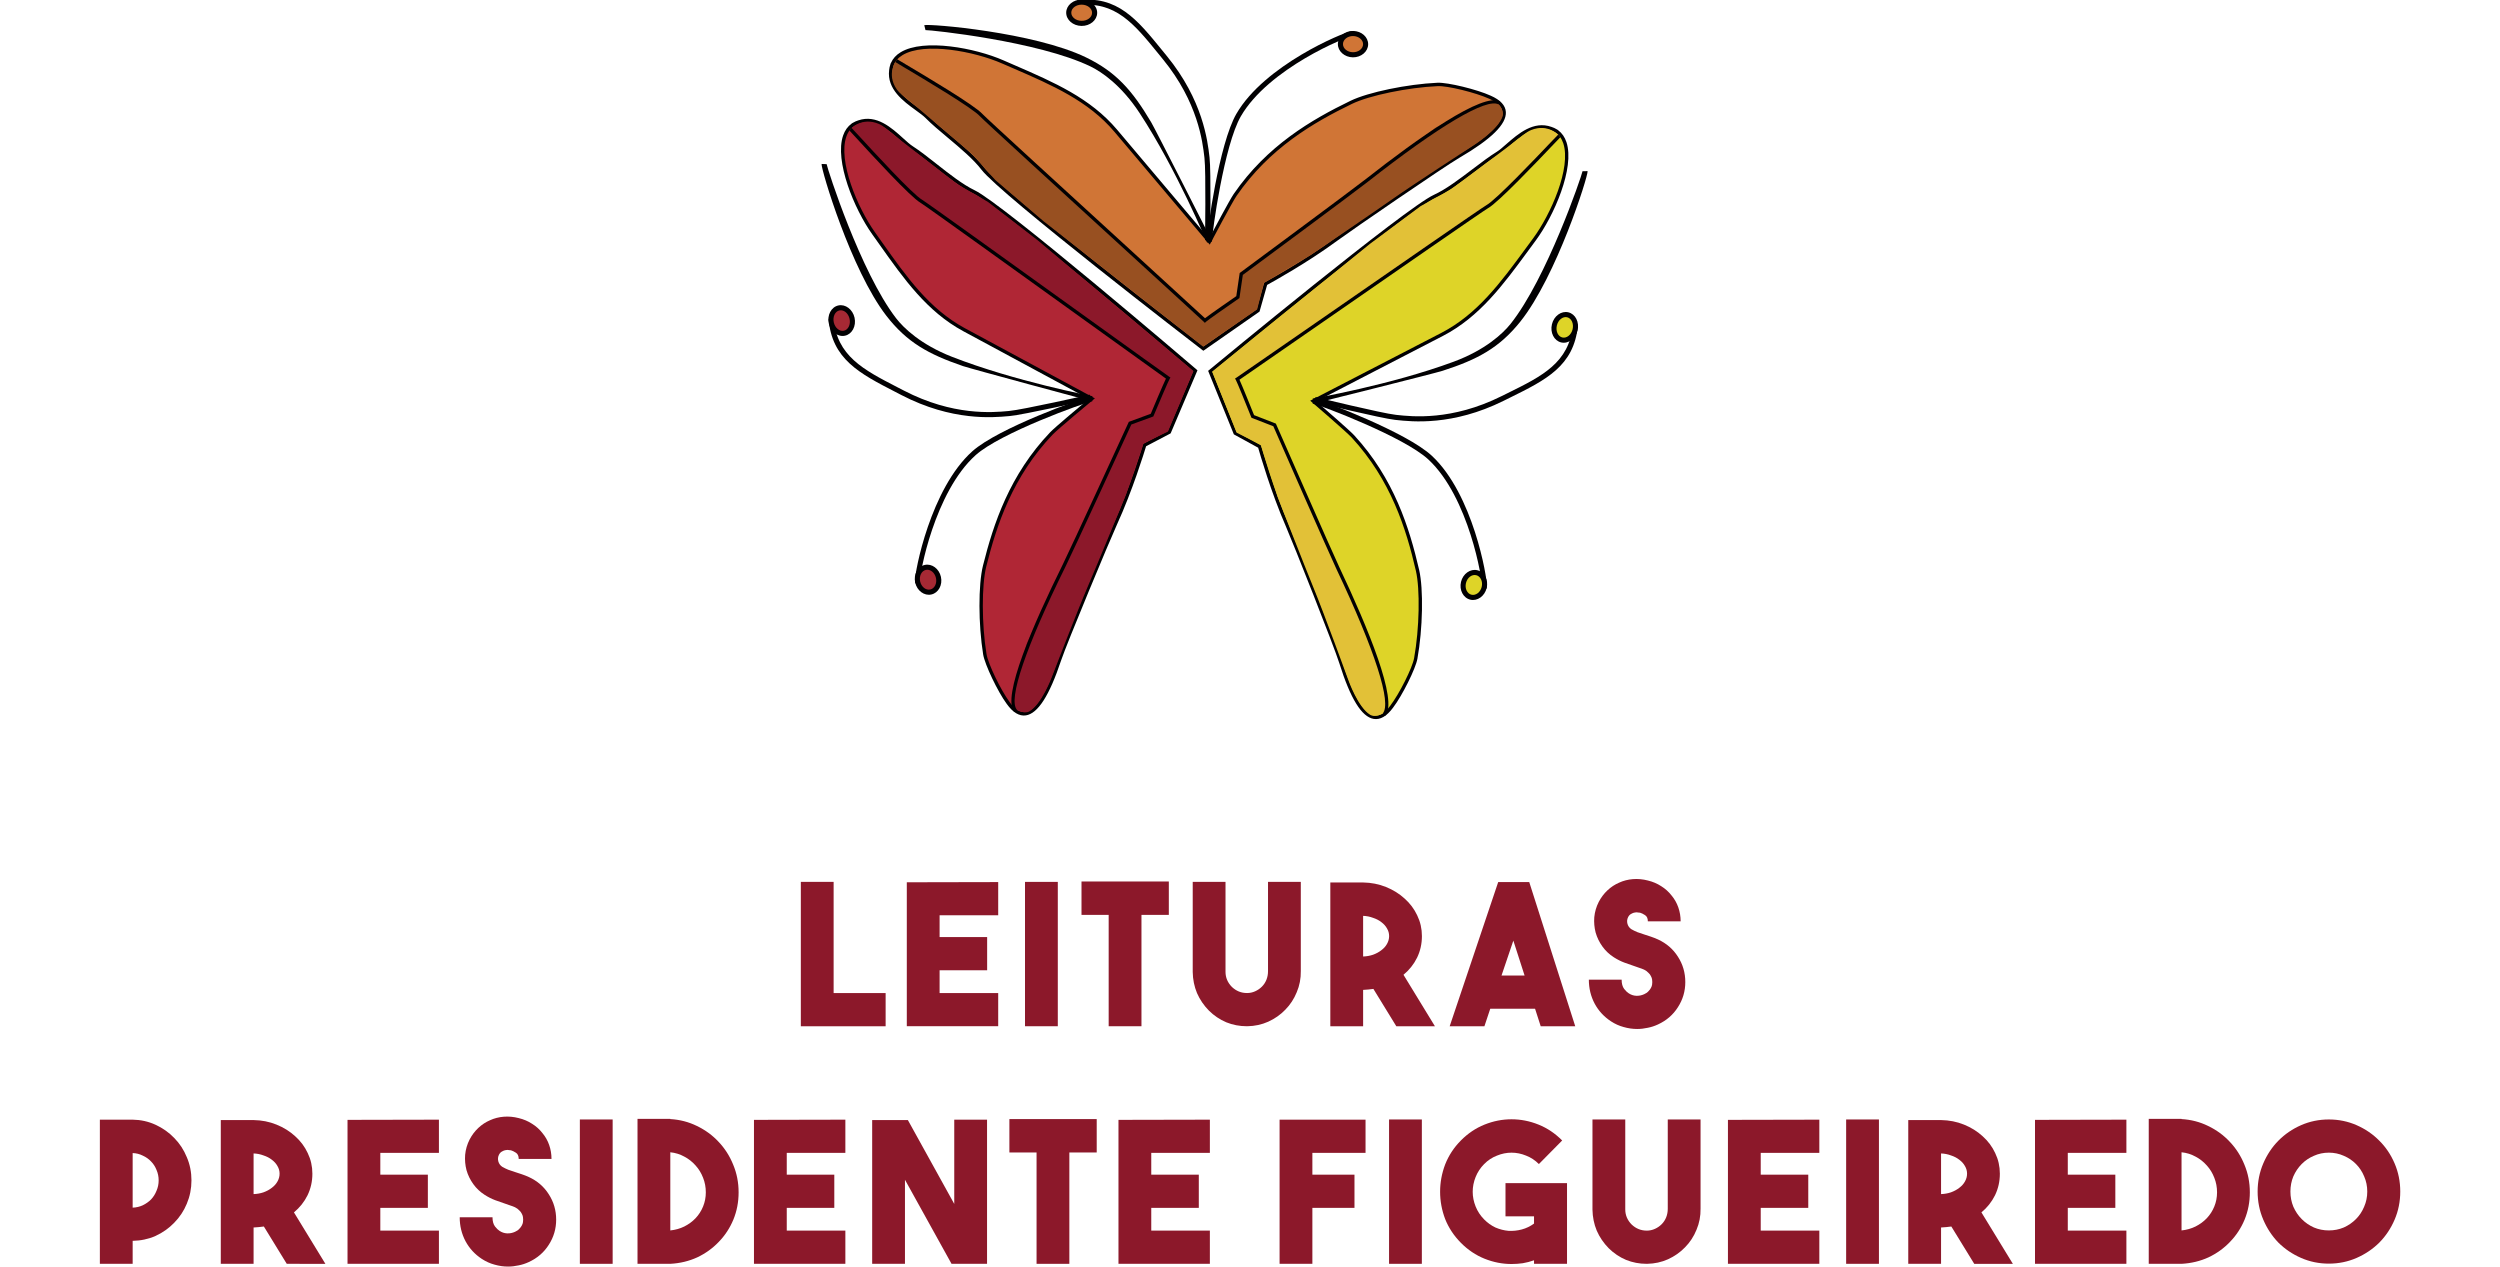 <?xml version="1.0" encoding="UTF-8" standalone="no"?>
<svg
   xmlns:dc="http://purl.org/dc/elements/1.1/"
   xmlns:cc="http://creativecommons.org/ns#"
   xmlns:rdf="http://www.w3.org/1999/02/22-rdf-syntax-ns#"
   xmlns:svg="http://www.w3.org/2000/svg"
   xmlns="http://www.w3.org/2000/svg"
   xmlns:sodipodi="http://sodipodi.sourceforge.net/DTD/sodipodi-0.dtd"
   xmlns:inkscape="http://www.inkscape.org/namespaces/inkscape"
   version="1.1"
   id="Layer_1"
   x="0px"
   y="0px"
   width="375.645"
   height="190.347"
   viewBox="0 0 375.645 190.347"
   enable-background="new 0 0 210 181"
   xml:space="preserve"
   sodipodi:docname="1 - Logo - Leituras em Presidente Figueiredo 2021.svg"
   inkscape:version="1.0.2 (1.0.2+r75+1)"
   inkscape:export-filename="/home/user/Dropbox/Quarentena/PPF - Logos/3 - Agentes Culturais/3 - PNG/1 - Logo - Agentes Culturais - Vertical - Colorido (PNG).png"
   inkscape:export-xdpi="96"
   inkscape:export-ydpi="96"><defs
   id="defs6577" /><sodipodi:namedview
   pagecolor="#ffffff"
   bordercolor="#666666"
   borderopacity="1"
   objecttolerance="10"
   gridtolerance="10"
   guidetolerance="10"
   inkscape:pageopacity="1"
   inkscape:pageshadow="2"
   inkscape:window-width="1294"
   inkscape:window-height="704"
   id="namedview6575"
   showgrid="false"
   inkscape:zoom="1.6540461"
   inkscape:cx="185.58625"
   inkscape:cy="119.57865"
   inkscape:window-x="72"
   inkscape:window-y="27"
   inkscape:window-maximized="1"
   inkscape:current-layer="layer1"
   inkscape:document-rotation="0"
   showguides="false"
   fit-margin-top="0"
   fit-margin-bottom="0"
   fit-margin-left="15"
   fit-margin-right="15"
   lock-margins="false" />




















































<g
   inkscape:groupmode="layer"
   id="layer1"
   inkscape:label="Logo - Agentes Culturais"
   transform="translate(-345.139,-451.209)"><rect
     style="fill:#ffffff;stroke-width:3.903;stop-color:#000000"
     id="rect70"
     width="375.645"
     height="190.347"
     x="345.139"
     y="451.209" /><g
     id="g159"
     transform="matrix(0.285,0,0,0.285,374.881,411.722)"><path
       fill="#b02635"
       d="m 348.726,202.785 c -17.857,5.099 -5.05,41.185 7.515,58.776 14.36,20.115 26.849,39.564 47.682,50.813 4.582,2.47 67.382,36.351 67.382,36.351 0,0 -18.412,15.267 -21.325,18.32 -20.534,21.543 -29.41,46.664 -35.213,69.934 -2.426,9.705 -2.499,30.534 0.101,46.466 0.873,5.306 7.728,19.512 12.262,25.667 10.053,14.133 19.314,0.772 27.085,-22.599 2.918,-8.784 25.551,-63.147 29.439,-71.622 8.914,-19.464 15.484,-41.686 15.484,-41.686 l 12.99,-6.83 13.767,-32.348 c 0,0 -101.76,-87.173 -116.723,-94.327 -10.52,-5.031 -23.26,-17.177 -32.753,-23.279 -6.806,-4.37 -17.587,-20.226 -31.33,-11.972"
       id="path5028"
       style="stroke-width:4.824" /><path
       fill="#010002"
       d="m 512.827,367.026 -12.942,6.801 c -0.902,2.971 -7.207,23.496 -15.426,41.44 -3.729,8.138 -26.443,62.645 -29.4,71.53 -6.155,18.513 -12.238,27.977 -18.581,28.923 -3.459,0.511 -6.85,-1.534 -10.081,-6.078 -4.718,-6.401 -11.543,-20.698 -12.421,-26.057 -2.552,-15.749 -2.605,-36.761 -0.092,-46.823 5.547,-22.208 14.095,-47.938 35.449,-70.334 2.547,-2.672 16.425,-14.264 20.38,-17.544 -8.605,-4.64 -62.003,-33.447 -66.215,-35.719 -19.145,-10.347 -31.291,-27.495 -44.146,-45.666 -1.269,-1.799 -2.552,-3.608 -3.844,-5.422 -9.44,-13.226 -20.023,-38.71 -15.339,-52.139 0.936,-2.682 2.441,-4.761 4.472,-6.213 l -0.029,-0.048 c 0.27,-0.15 0.531,-0.304 0.801,-0.444 0.839,-0.502 1.761,-0.912 2.759,-1.225 9.599,-3.27 17.582,3.965 23.593,9.411 1.954,1.77 3.642,3.299 5.128,4.25 3.772,2.436 8.007,5.755 12.479,9.281 6.83,5.378 13.902,10.935 20.177,13.945 14.905,7.125 112.763,90.897 116.921,94.457 l 0.497,0.434 z m -163.855,-163.383 -0.068,0.015 c -0.815,0.275 -1.64,0.617 -2.475,1.066 -2.122,1.235 -3.652,3.188 -4.563,5.813 -4.5,12.86 5.88,37.596 15.103,50.509 1.293,1.814 2.566,3.623 3.84,5.422 12.735,17.992 24.77,34.986 43.543,45.125 4.578,2.47 67.372,36.346 67.372,36.346 l 1.167,0.632 -1.018,0.849 c -0.193,0.15 -18.402,15.262 -21.248,18.243 -21.055,22.097 -29.506,47.547 -35.001,69.533 -2.465,9.879 -2.417,30.553 0.111,46.105 0.791,5.132 7.506,19.025 12.117,25.3 2.807,3.951 5.629,5.75 8.359,5.345 3.806,-0.564 9.869,-5.837 17.143,-27.712 2.967,-8.905 25.734,-63.562 29.473,-71.714 8.794,-19.189 15.378,-41.329 15.441,-41.561 l 0.101,-0.352 13.053,-6.864 13.376,-31.455 c -7.737,-6.613 -101.876,-87.005 -116.033,-93.777 -6.459,-3.092 -13.603,-8.716 -20.51,-14.153 -4.443,-3.488 -8.639,-6.792 -12.349,-9.175 -1.606,-1.032 -3.343,-2.61 -5.349,-4.428 -5.895,-5.345 -13.053,-11.842 -21.586,-9.112 z"
       id="path5030"
       style="stroke-width:4.824" /><path
       fill="#010002"
       d="m 470.726,349.241 -0.588,-2.629 c -0.357,0.082 -35.338,7.964 -42.347,8.591 l -0.69,0.072 c -7.93,0.724 -28.985,2.663 -54.942,-10.819 l -3.352,-1.727 C 350.873,333.482 336.715,326.189 335.162,306.369 l -2.677,0.203 c 1.659,21.316 16.405,28.913 35.087,38.541 l 3.333,1.727 c 26.665,13.839 48.29,11.857 56.427,11.109 l 0.68,-0.058 c 7.202,-0.651 41.271,-8.33 42.714,-8.649 z"
       id="path5034"
       style="stroke-width:4.824" /><path
       fill="#010002"
       d="m 471.628,347.432 c -0.193,-0.058 -40.992,-7.829 -74.092,-20.78 -16.429,-6.42 -25.517,-15.199 -29.492,-20.361 C 349.334,281.99 331.92,227.723 331.462,225.095 l -2.667,-0.101 c -0.338,2.73 15.46,55.786 34.06,79.914 10.873,14.109 22.261,20.414 40.519,26.66 4.115,1.409 66.364,18.151 67.613,18.455 z"
       id="path5038"
       style="stroke-width:4.824" /><path
       fill="#010002"
       d="m 471.595,350.042 -0.588,-2.619 c -5.21,1.158 -49.124,16.839 -62.742,29.063 -22.015,19.734 -30.399,63.595 -30.22,68.424 0.024,0.323 0.048,1.09 0.651,1.553 l 1.626,-2.137 -0.81,1.071 1.24,-0.463 c -0.526,-3.049 7.583,-46.978 29.299,-66.451 13.024,-11.678 56.606,-27.345 61.545,-28.44 z"
       id="path5042"
       style="stroke-width:4.824" /><ellipse
       transform="rotate(77.455)"
       fill="#a62934"
       cx="517.201"
       cy="-279.289"
       rx="6.637"
       ry="5.61"
       id="ellipse5046"
       style="stroke-width:4.824" /><path
       fill="#010002"
       d="m 386.669,451.976 c -3.738,0.835 -7.564,-1.978 -8.519,-6.285 -0.955,-4.293 1.302,-8.461 5.05,-9.3 3.738,-0.83 7.559,1.978 8.519,6.28 0.96,4.308 -1.307,8.48 -5.05,9.305 z m -0.588,-2.624 c 2.301,-0.502 3.656,-3.237 3.015,-6.102 -0.637,-2.841 -3.015,-4.746 -5.311,-4.24 -2.301,0.506 -3.652,3.251 -3.02,6.102 0.632,2.851 3.029,4.761 5.316,4.24 z"
       id="path5048"
       style="stroke-width:4.824" /><ellipse
       transform="rotate(77.473)"
       fill="#a62934"
       cx="373.852"
       cy="-264.589"
       rx="6.821"
       ry="5.605"
       id="ellipse5052"
       style="stroke-width:4.824" /><path
       fill="#010002"
       d="m 341.167,315.529 c -3.743,0.839 -7.588,-2.06 -8.562,-6.454 -0.97,-4.39 1.273,-8.649 5.012,-9.479 3.738,-0.839 7.578,2.065 8.562,6.454 0.974,4.404 -1.283,8.649 -5.012,9.479 z m -0.593,-2.619 c 2.306,-0.506 3.637,-3.324 2.976,-6.271 -0.651,-2.952 -3.049,-4.93 -5.354,-4.423 -2.296,0.506 -3.623,3.324 -2.967,6.276 0.651,2.957 3.058,4.939 5.345,4.418 z"
       id="path5054"
       style="stroke-width:4.824" /><path
       fill="#8c182a"
       d="m 450.081,495.78 c 0,0 13.805,-35.835 19.044,-47.942 5.113,-11.775 20.1,-48.396 20.1,-48.396 l 9.324,-27.138 12.826,-6.213 13.4,-31.971 -58.747,-49.269 -23.26,-19.584 -26.294,-20.279 -15.894,-9.126 -14.534,-11.268 -21.764,-16.931 c 0,0 -2.716,-2.706 -5.369,-3.816 -9.165,-3.835 -14.886,2.817 -14.886,2.817 l 33.25,34.735 134.243,96.464 -8.49,19.536 -11.582,4.259 -39.844,86.03 -14.51,29.695 -6.401,21.711 -0.835,12.628 c 0,0 5.277,3.767 8.523,1.847 6.483,-3.796 11.697,-17.79 11.697,-17.79 z"
       id="path5058"
       style="stroke-width:4.824" /><path
       fill="#010002"
       d="m 512.731,337.602 -0.709,-0.478 c -1.365,-0.907 -20.51,-14.674 -42.685,-30.616 -38.097,-27.398 -85.514,-61.492 -87.526,-62.631 -4.964,-2.798 -25.633,-25.334 -33.418,-33.819 -3.02,-3.285 -3.627,-3.941 -3.816,-4.095 l -1.105,1.404 0.545,-0.704 -0.579,0.68 c 0.207,0.188 1.717,1.843 3.632,3.922 8.572,9.348 28.643,31.238 33.862,34.171 1.925,1.09 51.305,36.592 87.357,62.515 21.229,15.281 38.372,27.606 42.067,30.206 -1.626,3.381 -6.864,15.817 -8.002,18.542 l -11.572,4.259 -0.154,0.328 c -0.304,0.67 -30.5,66.456 -34.716,74.965 -15.402,31.161 -32.333,69.953 -25.469,77.69 l 1.336,-1.191 c -4.775,-5.383 4.607,-32.979 25.734,-75.712 4.066,-8.215 32.237,-69.519 34.586,-74.666 l 11.601,-4.259 0.15,-0.367 c 3.049,-7.264 7.819,-18.426 8.427,-19.406 z"
       id="path5062"
       style="stroke-width:4.824" /><path
       fill="#ded428"
       d="m 713.111,206.215 c 17.761,5.407 4.317,41.276 -8.548,58.637 -14.707,19.859 -27.543,39.091 -48.565,49.978 -4.621,2.378 -68.004,35.155 -68.004,35.155 0,0 18.147,15.585 21.002,18.687 20.158,21.909 28.59,47.171 33.988,70.546 2.248,9.739 1.954,30.568 -0.912,46.457 -0.965,5.292 -8.075,19.372 -12.715,25.45 -10.299,13.955 -19.319,0.429 -26.68,-23.072 -2.774,-8.822 -24.437,-63.571 -28.185,-72.119 -8.572,-19.618 -14.751,-41.956 -14.751,-41.956 l -12.874,-7.052 -13.193,-32.584 c 0,0 103.27,-85.379 118.358,-92.272 10.602,-4.848 23.549,-16.762 33.163,-22.695 6.879,-4.259 17.925,-19.922 31.528,-11.427"
       id="path5068"
       style="stroke-width:4.824" /><path
       fill="#010002"
       d="m 532.595,334.071 0.502,-0.415 c 4.23,-3.488 103.53,-85.538 118.561,-92.402 6.333,-2.894 13.487,-8.326 20.414,-13.579 4.534,-3.444 8.818,-6.695 12.638,-9.054 1.505,-0.926 3.217,-2.426 5.19,-4.168 6.116,-5.33 14.22,-12.426 23.757,-8.986 1.003,0.323 1.915,0.748 2.745,1.264 0.265,0.145 0.526,0.304 0.786,0.468 l -0.024,0.048 c 2.002,1.486 3.463,3.584 4.356,6.285 4.457,13.511 -6.57,38.802 -16.241,51.864 -1.327,1.79 -2.643,3.574 -3.936,5.345 -13.169,17.939 -25.619,34.88 -44.937,44.894 -4.259,2.195 -58.149,30.061 -66.827,34.552 3.888,3.343 17.563,15.175 20.062,17.896 20.954,22.777 29.043,48.647 34.209,70.942 2.33,10.12 1.92,31.108 -0.916,46.819 -0.96,5.34 -8.051,19.526 -12.87,25.836 -3.314,4.486 -6.739,6.478 -10.183,5.895 -6.333,-1.061 -12.238,-10.617 -18.074,-29.236 -2.788,-8.938 -24.552,-63.832 -28.136,-72.046 -7.906,-18.089 -13.849,-38.71 -14.698,-41.701 l -12.821,-7.033 z M 712.846,207.073 c -8.48,-2.885 -15.759,3.497 -21.755,8.736 -2.04,1.78 -3.801,3.319 -5.431,4.332 -3.748,2.311 -8.002,5.542 -12.498,8.958 -7.009,5.316 -14.244,10.815 -20.756,13.781 -14.283,6.531 -109.806,85.263 -117.664,91.737 l 12.826,31.682 12.927,7.081 0.101,0.367 c 0.063,0.222 6.261,22.493 14.722,41.831 3.594,8.22 25.397,63.248 28.214,72.215 6.883,21.996 12.86,27.379 16.651,28.011 2.721,0.463 5.571,-1.298 8.451,-5.205 4.722,-6.179 11.673,-19.97 12.551,-25.073 2.803,-15.508 3.217,-36.192 0.926,-46.105 -5.108,-22.068 -13.111,-47.672 -33.78,-70.136 -2.788,-3.024 -20.737,-18.46 -20.915,-18.605 l -1.008,-0.873 1.177,-0.608 c 0,0 63.378,-32.772 67.994,-35.165 18.957,-9.811 31.277,-26.593 44.33,-44.354 1.302,-1.78 2.61,-3.56 3.936,-5.349 9.44,-12.749 20.25,-37.297 15.986,-50.243 -0.883,-2.639 -2.373,-4.616 -4.467,-5.885 -0.83,-0.468 -1.65,-0.83 -2.46,-1.105 z"
       id="path5070"
       style="stroke-width:4.824" /><path
       fill="#010002"
       d="m 588.554,350.5 0.637,-2.605 c 0.352,0.092 35.194,8.586 42.193,9.334 l 0.69,0.087 c 7.916,0.868 28.932,3.169 55.13,-9.864 l 3.381,-1.669 c 18.094,-8.929 32.372,-15.981 34.267,-35.763 l 2.667,0.256 c -2.026,21.277 -16.907,28.614 -35.758,37.914 l -3.362,1.664 c -26.902,13.376 -48.488,11.012 -56.615,10.125 l -0.68,-0.072 c -7.178,-0.777 -41.103,-9.044 -42.55,-9.406 z"
       id="path5074"
       style="stroke-width:4.824" /><path
       fill="#010002"
       d="m 587.696,348.682 c 0.193,-0.048 41.117,-7.105 74.449,-19.473 16.54,-6.131 25.778,-14.751 29.849,-19.84 19.126,-23.959 37.49,-77.922 37.986,-80.546 l 2.677,-0.048 c 0.289,2.735 -16.439,55.506 -35.454,79.311 -11.119,13.907 -22.613,20.018 -40.987,25.947 -4.134,1.336 -66.668,16.984 -67.917,17.269 z"
       id="path5078"
       style="stroke-width:4.824" /><path
       fill="#010002"
       d="m 587.676,351.291 0.632,-2.6 c 5.195,1.245 48.83,17.693 62.23,30.148 21.658,20.124 29.28,64.131 29.01,68.95 -0.024,0.318 -0.068,1.095 -0.68,1.534 l -1.592,-2.156 0.801,1.085 -1.22,-0.487 c 0.56,-3.039 -6.768,-47.103 -28.141,-66.953 -12.816,-11.9 -56.114,-28.329 -61.039,-29.521 z"
       id="path5082"
       style="stroke-width:4.824" /><ellipse
       transform="rotate(103.515)"
       fill="#ded428"
       cx="277.356"
       cy="-758.496"
       rx="6.642"
       ry="5.605"
       id="ellipse5086"
       style="stroke-width:4.824" /><path
       fill="#010002"
       d="m 665.921,445.314 c 1.027,-4.269 4.91,-7.028 8.63,-6.121 3.719,0.897 5.923,5.103 4.891,9.377 -1.042,4.293 -4.91,7.043 -8.63,6.136 -3.729,-0.892 -5.928,-5.103 -4.891,-9.392 z m 10.906,2.634 c 0.685,-2.846 -0.622,-5.605 -2.904,-6.145 -2.296,-0.555 -4.718,1.302 -5.398,4.148 -0.685,2.841 0.617,5.595 2.909,6.145 2.291,0.55 4.708,-1.302 5.393,-4.148 z"
       id="path5088"
       style="stroke-width:4.824" /><ellipse
       transform="rotate(103.557)"
       fill="#ded428"
       cx="133.532"
       cy="-773.472"
       rx="6.82"
       ry="5.619"
       id="ellipse5092"
       style="stroke-width:4.823" /><path
       fill="#010002"
       d="m 713.854,309.518 c 1.047,-4.38 4.939,-7.207 8.673,-6.309 3.719,0.897 5.895,5.19 4.838,9.556 -1.056,4.385 -4.944,7.207 -8.663,6.319 -3.729,-0.902 -5.904,-5.185 -4.848,-9.565 z m 10.897,2.629 c 0.704,-2.938 -0.574,-5.774 -2.86,-6.329 -2.291,-0.55 -4.722,1.389 -5.436,4.327 -0.709,2.933 0.574,5.764 2.87,6.324 2.291,0.555 4.722,-1.384 5.427,-4.322 z"
       id="path5094"
       style="stroke-width:4.824" /><path
       fill="#e2c137"
       d="m 606.628,497.386 c 0,0 -13.164,-36.062 -18.2,-48.266 -4.896,-11.857 -19.246,-48.738 -19.246,-48.738 l -8.837,-27.292 -12.725,-6.444 -12.836,-32.198 59.596,-48.227 23.612,-19.174 26.631,-19.82 16.053,-8.847 14.736,-11.003 22.049,-16.545 c 0,0 2.764,-2.663 5.441,-3.724 9.228,-3.68 14.828,3.078 14.828,3.078 l -33.853,34.142 -135.907,94.11 8.142,19.681 11.5,4.457 38.334,86.72 13.989,29.945 6.01,21.813 0.617,12.638 c 0,0 -5.325,3.68 -8.548,1.708 -6.411,-3.926 -11.389,-18.012 -11.389,-18.012 z"
       id="path5098"
       style="stroke-width:4.824" /><path
       fill="#010002"
       d="m 546.767,338.147 0.724,-0.473 c 1.37,-0.883 20.761,-14.307 43.201,-29.859 38.57,-26.723 86.57,-59.987 88.606,-61.087 5.007,-2.716 26.072,-24.881 34.012,-33.23 3.073,-3.227 3.695,-3.883 3.888,-4.028 l 1.081,1.428 -0.54,-0.714 0.574,0.69 c -0.217,0.183 -1.756,1.814 -3.705,3.869 -8.74,9.189 -29.193,30.717 -34.451,33.563 -1.954,1.056 -51.941,35.695 -88.447,60.981 -21.494,14.91 -38.85,26.931 -42.593,29.463 1.568,3.42 6.589,15.928 7.689,18.672 l 11.5,4.462 0.14,0.333 c 0.299,0.666 29.338,66.977 33.394,75.558 14.867,31.441 31.113,70.498 24.114,78.129 l -1.317,-1.211 c 4.872,-5.306 -4.033,-33.061 -24.408,-76.151 -3.922,-8.287 -31.002,-70.083 -33.269,-75.269 l -11.524,-4.467 -0.14,-0.352 c -2.923,-7.332 -7.501,-18.581 -8.084,-19.57 z"
       id="path5102"
       style="stroke-width:4.824" /><path
       fill="#d07536"
       d="m 365.281,175.898 c 1.331,-18.523 39.284,-13.386 59.075,-4.698 22.628,9.927 44.223,18.161 59.519,36.255 3.348,3.965 49.39,58.482 49.39,58.482 0,0 11.157,-21.152 13.555,-24.62 16.883,-24.519 39.641,-38.358 61.222,-48.816 9.011,-4.365 29.376,-8.697 45.511,-9.43 5.369,-0.236 20.674,3.56 27.635,6.734 15.884,6.936 4.722,18.75 -16.56,31.137 -8.002,4.669 -56.567,37.962 -64.068,43.505 -17.225,12.73 -37.62,23.708 -37.62,23.708 l -4.018,14.124 -28.836,20.1 c 0,0 -106.203,-81.713 -116.275,-94.896 -7.072,-9.257 -21.567,-19.237 -29.492,-27.288 -5.682,-5.755 -23.414,-13.053 -18.147,-28.204"
       id="path5108"
       style="stroke-width:4.824" /><path
       fill="#010002"
       d="m 530.062,323.483 -0.521,-0.4 c -4.341,-3.338 -106.405,-81.93 -116.439,-95.055 -4.235,-5.528 -11.114,-11.307 -17.78,-16.892 -4.375,-3.656 -8.49,-7.115 -11.644,-10.313 -1.245,-1.259 -3.078,-2.595 -5.21,-4.139 -6.56,-4.761 -15.281,-11.094 -14.056,-21.161 0.101,-1.037 0.314,-2.036 0.632,-2.957 0.092,-0.289 0.178,-0.584 0.285,-0.878 l 0.048,0.029 c 1.003,-2.286 2.721,-4.187 5.161,-5.653 12.185,-7.346 39.289,-2.224 54.175,4.317 2.04,0.897 4.066,1.775 6.087,2.648 20.419,8.856 39.699,17.23 53.755,33.843 3.087,3.656 42.236,50.007 48.541,57.479 2.407,-4.529 10.902,-20.501 12.99,-23.544 17.549,-25.488 40.967,-39.125 61.569,-49.115 9.343,-4.525 29.912,-8.789 45.854,-9.517 5.422,-0.246 20.814,3.516 28.045,6.811 5.113,2.238 7.81,5.132 8.007,8.62 0.371,6.401 -7.631,14.293 -24.485,24.118 -8.094,4.713 -56.779,38.121 -63.996,43.447 -15.875,11.731 -34.658,22.112 -37.383,23.597 l -4.004,14.061 z M 366.178,175.961 c -0.926,8.919 6.907,14.596 13.342,19.271 2.19,1.601 4.095,2.976 5.436,4.332 3.092,3.135 7.182,6.565 11.514,10.192 6.734,5.653 13.709,11.495 18.055,17.177 9.536,12.474 107.524,88.119 115.59,94.327 l 28.04,-19.536 4.028,-14.177 0.333,-0.183 c 0.207,-0.101 20.539,-11.099 37.514,-23.636 7.211,-5.325 56.017,-38.826 64.14,-43.553 19.917,-11.606 23.829,-18.619 23.612,-22.459 -0.159,-2.759 -2.503,-5.142 -6.956,-7.091 -7.072,-3.222 -22.054,-6.936 -27.234,-6.657 -15.744,0.704 -35.994,4.906 -45.15,9.339 -20.394,9.884 -43.558,23.376 -60.875,48.521 -2.33,3.391 -13.386,24.321 -13.501,24.543 l -0.622,1.158 -0.854,-1.008 c 0,0 -46.037,-54.507 -49.399,-58.482 -13.772,-16.299 -32.873,-24.586 -53.089,-33.365 -2.031,-0.868 -4.057,-1.751 -6.107,-2.643 -14.529,-6.377 -40.861,-11.461 -52.525,-4.423 -2.383,1.442 -3.975,3.333 -4.751,5.653 -0.265,0.912 -0.434,1.79 -0.526,2.648 -0.01,0.01 -0.015,0.029 -0.015,0.053 z"
       id="path5110"
       style="stroke-width:4.824" /><path
       fill="#010002"
       d="m 533.642,265.276 -2.687,-0.048 c 0.005,-0.362 0.55,-36.226 -0.285,-43.215 l -0.068,-0.68 c -0.916,-7.916 -3.343,-28.913 -21.861,-51.555 l -2.378,-2.923 c -12.725,-15.658 -22.782,-28.021 -42.482,-25.464 l -0.347,-2.667 c 21.19,-2.749 31.658,10.135 44.913,26.443 l 2.373,2.913 c 19.01,23.25 21.509,44.817 22.449,52.945 l 0.077,0.68 c 0.849,7.168 0.323,42.091 0.294,43.572 z"
       id="path5114"
       style="stroke-width:4.824" /><path
       fill="#010002"
       d="m 532.059,266.511 c -0.087,-0.174 -16.068,-38.503 -35.526,-68.255 -9.662,-14.76 -20.115,-21.846 -25.98,-24.683 -27.625,-13.333 -84.313,-19.246 -86.976,-19.15 l -0.646,-2.595 c 2.61,-0.888 57.783,3.695 85.215,16.95 16.039,7.742 24.543,17.597 34.402,34.2 2.224,3.724 31.373,61.217 31.923,62.38 z"
       id="path5118"
       style="stroke-width:4.824" /><path
       fill="#010002"
       d="m 534.611,265.951 -2.687,-0.034 c 0.072,-5.34 6.406,-51.541 15.576,-67.372 14.804,-25.594 56.017,-42.8 60.773,-43.601 0.318,-0.058 1.076,-0.183 1.65,0.309 l -1.746,2.031 0.883,-1.023 -0.203,1.307 c -3.097,0.111 -44.426,17.061 -59.022,42.313 -8.765,15.142 -15.166,61.005 -15.224,66.07 z"
       id="path5122"
       style="stroke-width:4.824" /><ellipse
       transform="rotate(0.67)"
       fill="#d07536"
       cx="610.811"
       cy="154.682"
       rx="6.642"
       ry="5.61"
       id="ellipse5126"
       style="stroke-width:4.824" /><path
       fill="#010002"
       d="m 608.896,168.778 c -4.404,-0.063 -7.945,-3.227 -7.901,-7.052 0.053,-3.835 3.666,-6.917 8.075,-6.854 4.404,0.053 7.94,3.217 7.892,7.047 -0.043,3.835 -3.661,6.907 -8.065,6.859 z m 0.14,-11.225 c -2.913,-0.029 -5.325,1.857 -5.349,4.211 -0.039,2.344 2.325,4.288 5.243,4.322 2.918,0.039 5.325,-1.847 5.354,-4.201 0.024,-2.344 -2.325,-4.293 -5.248,-4.332 z"
       id="path5128"
       style="stroke-width:4.824" /><ellipse
       transform="rotate(0.711)"
       fill="#d07536"
       cx="467.673"
       cy="139.469"
       rx="6.825"
       ry="5.605"
       id="ellipse5132"
       style="stroke-width:4.824" /><path
       fill="#010002"
       d="m 465.84,152.218 c -4.505,-0.053 -8.128,-3.217 -8.08,-7.052 0.053,-3.825 3.753,-6.907 8.248,-6.84 4.505,0.048 8.133,3.213 8.084,7.043 -0.058,3.835 -3.748,6.907 -8.253,6.85 z m 0.14,-11.21 c -3.029,-0.043 -5.504,1.843 -5.533,4.197 -0.029,2.354 2.397,4.298 5.427,4.322 3.02,0.048 5.504,-1.838 5.528,-4.197 0.034,-2.339 -2.393,-4.298 -5.422,-4.322 z"
       id="path5134"
       style="stroke-width:4.824" /><path
       fill="#985021"
       d="m 672.838,214.999 c 0,0 -32.237,20.862 -43.017,28.484 -10.477,7.409 -43.249,29.598 -43.249,29.598 l -24.639,14.688 -3.459,13.825 -28.537,19.666 -60.277,-47.383 -23.93,-18.764 -25.237,-21.562 -12.189,-13.685 -14.008,-11.924 -21.031,-17.823 c 0,0 -3.203,-2.103 -4.838,-4.476 -5.634,-8.186 -0.294,-15.151 -0.294,-15.151 l 40.813,25.426 121.947,111.596 17.38,-12.32 1.799,-12.204 76.021,-56.64 26.091,-20.303 19.931,-10.704 12.194,-3.406 c 0,0 4.761,4.385 3.555,7.954 -2.402,7.139 -15.026,15.108 -15.026,15.108 z"
       id="path5138"
       style="stroke-width:4.824" /><path
       fill="#010002"
       d="m 530.878,308.766 -0.622,-0.603 c -1.163,-1.138 -18.561,-17.056 -38.71,-35.483 -34.629,-31.667 -77.719,-71.082 -79.243,-72.823 -3.758,-4.283 -30.056,-19.893 -39.954,-25.778 -3.84,-2.282 -4.611,-2.735 -4.795,-2.894 l 1.138,-1.365 -0.564,0.68 0.54,-0.704 c 0.227,0.159 2.161,1.302 4.587,2.745 10.906,6.483 36.443,21.634 40.384,26.135 1.462,1.664 46.341,42.709 79.108,72.673 19.304,17.655 34.88,31.899 38.189,34.981 2.981,-2.291 14.071,-9.956 16.502,-11.644 l 1.79,-12.189 0.294,-0.227 c 0.588,-0.434 58.791,-43.481 66.248,-49.341 27.345,-21.475 61.83,-45.999 70.821,-40.871 l -0.888,1.548 c -6.251,-3.57 -31.335,11.283 -68.829,40.717 -7.207,5.663 -61.439,45.806 -65.988,49.168 l -1.794,12.223 -0.323,0.212 c -6.488,4.486 -16.429,11.447 -17.269,12.238 z"
       id="path5142"
       style="stroke-width:4.824" /></g><g
     aria-label="Leituras Presidente Figueiredo"
     transform="scale(0.994,1.006)"
     id="text5154"
     style="font-size:29.333px;line-height:1.2;letter-spacing:1.5px;word-spacing:0px;fill:#8c182a;fill-opacity:1;stroke-width:4.795"><path
       d="m 481.099,601.798 h -12.819 v -21.56 h 4.957 v 16.603 h 7.861 z"
       style="font-style:normal;font-variant:normal;font-weight:bold;font-stretch:normal;font-size:29.333px;font-family:'The Bold Font';-inkscape-font-specification:'The Bold Font Bold';text-align:center;text-anchor:middle;fill:#8c182a;fill-opacity:1"
       id="path44" /><path
       d="m 498.116,585.224 h -8.859 v 3.256 h 7.187 v 4.957 h -7.187 v 3.403 h 8.859 v 4.957 h -13.816 v -21.501 l 13.816,-0.029 z"
       style="font-style:normal;font-variant:normal;font-weight:bold;font-stretch:normal;font-size:29.333px;font-family:'The Bold Font';-inkscape-font-specification:'The Bold Font Bold';text-align:center;text-anchor:middle;fill:#8c182a;fill-opacity:1"
       id="path46" /><path
       d="m 507.125,601.798 h -4.957 v -21.56 h 4.957 z"
       style="font-style:normal;font-variant:normal;font-weight:bold;font-stretch:normal;font-size:29.333px;font-family:'The Bold Font';-inkscape-font-specification:'The Bold Font Bold';text-align:center;text-anchor:middle;fill:#8c182a;fill-opacity:1"
       id="path48" /><path
       d="m 523.908,580.179 v 4.987 h -4.136 v 16.632 h -4.957 v -16.632 h -4.107 v -4.987 z"
       style="font-style:normal;font-variant:normal;font-weight:bold;font-stretch:normal;font-size:29.333px;font-family:'The Bold Font';-inkscape-font-specification:'The Bold Font Bold';text-align:center;text-anchor:middle;fill:#8c182a;fill-opacity:1"
       id="path50" /><path
       d="m 535.704,601.798 q -1.643,0 -3.109,-0.587 -1.467,-0.616 -2.611,-1.731 -1.173,-1.173 -1.819,-2.64 -0.616,-1.467 -0.645,-3.139 v -13.464 h 4.957 v 13.435 q 0,1.291 0.968,2.259 0.968,0.909 2.288,0.909 0.645,0 1.232,-0.264 0.587,-0.264 1.027,-0.704 0.44,-0.44 0.675,-1.027 0.235,-0.587 0.235,-1.261 v -13.347 h 4.957 v 13.317 q 0.029,1.672 -0.616,3.168 -0.616,1.496 -1.731,2.611 -1.085,1.115 -2.581,1.789 -1.467,0.645 -3.139,0.675 z"
       style="font-style:normal;font-variant:normal;font-weight:bold;font-stretch:normal;font-size:29.333px;font-family:'The Bold Font';-inkscape-font-specification:'The Bold Font Bold';text-align:center;text-anchor:middle;fill:#8c182a;fill-opacity:1"
       id="path52" /><path
       d="m 554.833,596.224 q -0.381,0.059 -0.763,0.088 -0.381,0.029 -0.792,0.059 v 5.427 h -4.957 v -21.472 h 4.957 q 1.848,0.029 3.461,0.675 1.613,0.645 2.816,1.731 1.232,1.085 1.907,2.523 0.704,1.437 0.704,3.08 0,1.731 -0.733,3.227 -0.733,1.467 -2.053,2.552 l 4.752,7.685 h -5.837 z m -1.555,-4.84 q 0.792,-0.029 1.496,-0.264 0.733,-0.264 1.261,-0.675 0.557,-0.411 0.851,-0.939 0.323,-0.557 0.323,-1.173 0,-0.616 -0.323,-1.144 -0.293,-0.528 -0.851,-0.939 -0.528,-0.411 -1.261,-0.645 -0.704,-0.264 -1.496,-0.293 z"
       style="font-style:normal;font-variant:normal;font-weight:bold;font-stretch:normal;font-size:29.333px;font-family:'The Bold Font';-inkscape-font-specification:'The Bold Font Bold';text-align:center;text-anchor:middle;fill:#8c182a;fill-opacity:1"
       id="path54" /><path
       d="m 580.122,601.798 -0.851,-2.611 h -6.776 l -0.88,2.611 h -5.251 l 7.333,-21.531 h 4.693 l 6.952,21.531 z m -5.925,-7.568 h 3.491 l -1.701,-5.221 z"
       style="font-style:normal;font-variant:normal;font-weight:bold;font-stretch:normal;font-size:29.333px;font-family:'The Bold Font';-inkscape-font-specification:'The Bold Font Bold';text-align:center;text-anchor:middle;fill:#8c182a;fill-opacity:1"
       id="path56" /><path
       d="m 594.705,602.208 q -1.027,0 -2.053,-0.293 -0.997,-0.264 -1.907,-0.851 -1.584,-1.027 -2.464,-2.64 -0.88,-1.643 -0.88,-3.579 h 4.957 q 0,0.88 0.381,1.379 0.381,0.469 0.675,0.645 0.528,0.352 1.144,0.381 0.616,0.029 1.203,-0.235 0.411,-0.176 0.645,-0.44 0.264,-0.264 0.381,-0.499 0.147,-0.264 0.176,-0.499 0.029,-0.235 0.029,-0.381 0,-0.147 -0.029,-0.381 -0.029,-0.235 -0.176,-0.499 -0.117,-0.264 -0.381,-0.499 -0.235,-0.264 -0.645,-0.469 -0.323,-0.147 -0.704,-0.264 -0.352,-0.117 -0.763,-0.264 -0.733,-0.235 -1.525,-0.528 -0.792,-0.293 -1.584,-0.792 -1.027,-0.645 -1.731,-1.613 -0.704,-0.968 -1.027,-2.083 -0.293,-1.115 -0.205,-2.288 0.117,-1.203 0.675,-2.288 0.528,-0.997 1.32,-1.731 0.792,-0.733 1.76,-1.144 0.968,-0.44 2.083,-0.528 1.115,-0.088 2.259,0.205 1.115,0.264 2.024,0.851 0.909,0.557 1.555,1.379 0.675,0.792 1.027,1.789 0.352,0.997 0.352,2.083 h -4.957 q 0,-0.675 -0.44,-0.939 -0.411,-0.264 -0.733,-0.352 -0.059,0 -0.293,-0.029 -0.205,-0.059 -0.499,0 -0.264,0.029 -0.557,0.205 -0.293,0.147 -0.469,0.499 -0.235,0.469 -0.088,0.997 0.147,0.499 0.587,0.792 0.411,0.235 0.909,0.44 0.499,0.176 1.056,0.352 0.499,0.147 0.997,0.323 0.528,0.176 1.056,0.411 1.936,0.88 3.021,2.581 1.115,1.701 1.115,3.784 0,2.053 -1.115,3.755 -1.085,1.701 -3.021,2.581 -0.763,0.352 -1.555,0.499 -0.792,0.176 -1.584,0.176 z"
       style="font-style:normal;font-variant:normal;font-weight:bold;font-stretch:normal;font-size:29.333px;font-family:'The Bold Font';-inkscape-font-specification:'The Bold Font Bold';text-align:center;text-anchor:middle;fill:#8c182a;fill-opacity:1"
       id="path58" /><path
       d="m 376.164,624.818 q 0,1.848 -0.704,3.491 -0.675,1.613 -1.907,2.845 -1.203,1.232 -2.816,1.965 -1.613,0.704 -3.461,0.733 v 3.432 h -4.957 v -21.531 h 4.957 q 1.848,0.029 3.461,0.763 1.613,0.733 2.816,1.965 1.232,1.232 1.907,2.875 0.704,1.613 0.704,3.461 z m -8.888,4.077 q 0.821,-0.029 1.525,-0.352 0.733,-0.352 1.261,-0.88 0.528,-0.557 0.821,-1.291 0.323,-0.733 0.323,-1.555 0,-0.821 -0.323,-1.555 -0.293,-0.733 -0.821,-1.261 -0.528,-0.557 -1.261,-0.88 -0.704,-0.352 -1.525,-0.381 z"
       style="font-style:normal;font-variant:normal;font-weight:bold;font-stretch:normal;font-size:29.333px;font-family:'The Bold Font';-inkscape-font-specification:'The Bold Font Bold';text-align:center;text-anchor:middle;fill:#8c182a;fill-opacity:1"
       id="path60" /><path
       d="m 387.11,631.711 q -0.381,0.059 -0.763,0.088 -0.381,0.029 -0.792,0.059 v 5.427 h -4.957 v -21.472 h 4.957 q 1.848,0.029 3.461,0.675 1.613,0.645 2.816,1.731 1.232,1.085 1.907,2.523 0.704,1.437 0.704,3.08 0,1.731 -0.733,3.227 -0.733,1.467 -2.053,2.552 l 4.752,7.685 H 390.571 Z m -1.555,-4.84 q 0.792,-0.029 1.496,-0.264 0.733,-0.264 1.261,-0.675 0.557,-0.411 0.851,-0.939 0.323,-0.557 0.323,-1.173 0,-0.616 -0.323,-1.144 -0.293,-0.528 -0.851,-0.939 -0.528,-0.411 -1.261,-0.645 -0.704,-0.264 -1.496,-0.293 z"
       style="font-style:normal;font-variant:normal;font-weight:bold;font-stretch:normal;font-size:29.333px;font-family:'The Bold Font';-inkscape-font-specification:'The Bold Font Bold';text-align:center;text-anchor:middle;fill:#8c182a;fill-opacity:1"
       id="path62" /><path
       d="m 413.572,620.711 h -8.859 v 3.256 h 7.187 v 4.957 h -7.187 v 3.403 h 8.859 v 4.957 H 399.756 V 615.783 l 13.816,-0.029 z"
       style="font-style:normal;font-variant:normal;font-weight:bold;font-stretch:normal;font-size:29.333px;font-family:'The Bold Font';-inkscape-font-specification:'The Bold Font Bold';text-align:center;text-anchor:middle;fill:#8c182a;fill-opacity:1"
       id="path64" /><path
       d="m 424.019,637.695 q -1.027,0 -2.053,-0.293 -0.997,-0.264 -1.907,-0.851 -1.584,-1.027 -2.464,-2.64 -0.88,-1.643 -0.88,-3.579 h 4.957 q 0,0.88 0.381,1.379 0.381,0.469 0.675,0.645 0.528,0.352 1.144,0.381 0.616,0.029 1.203,-0.235 0.411,-0.176 0.645,-0.44 0.264,-0.264 0.381,-0.499 0.147,-0.264 0.176,-0.499 0.029,-0.235 0.029,-0.381 0,-0.147 -0.029,-0.381 -0.029,-0.235 -0.176,-0.499 -0.117,-0.264 -0.381,-0.499 -0.235,-0.264 -0.645,-0.469 -0.323,-0.147 -0.704,-0.264 -0.352,-0.117 -0.763,-0.264 -0.733,-0.235 -1.525,-0.528 -0.792,-0.293 -1.584,-0.792 -1.027,-0.645 -1.731,-1.613 -0.704,-0.968 -1.027,-2.083 -0.293,-1.115 -0.205,-2.288 0.117,-1.203 0.675,-2.288 0.528,-0.997 1.32,-1.731 0.792,-0.733 1.76,-1.144 0.968,-0.44 2.083,-0.528 1.115,-0.088 2.259,0.205 1.115,0.264 2.024,0.851 0.909,0.557 1.555,1.379 0.675,0.792 1.027,1.789 0.352,0.997 0.352,2.083 h -4.957 q 0,-0.675 -0.44,-0.939 -0.411,-0.264 -0.733,-0.352 -0.059,0 -0.293,-0.029 -0.205,-0.059 -0.499,0 -0.264,0.029 -0.557,0.205 -0.293,0.147 -0.469,0.499 -0.235,0.469 -0.088,0.997 0.147,0.499 0.587,0.792 0.411,0.235 0.909,0.44 0.499,0.176 1.056,0.352 0.499,0.147 0.997,0.323 0.528,0.176 1.056,0.411 1.936,0.88 3.021,2.581 1.115,1.701 1.115,3.784 0,2.053 -1.115,3.755 -1.085,1.701 -3.021,2.581 -0.763,0.352 -1.555,0.499 -0.792,0.176 -1.584,0.176 z"
       style="font-style:normal;font-variant:normal;font-weight:bold;font-stretch:normal;font-size:29.333px;font-family:'The Bold Font';-inkscape-font-specification:'The Bold Font Bold';text-align:center;text-anchor:middle;fill:#8c182a;fill-opacity:1"
       id="path66" /><path
       d="m 439.834,637.284 h -4.957 v -21.56 h 4.957 z"
       style="font-style:normal;font-variant:normal;font-weight:bold;font-stretch:normal;font-size:29.333px;font-family:'The Bold Font';-inkscape-font-specification:'The Bold Font Bold';text-align:center;text-anchor:middle;fill:#8c182a;fill-opacity:1"
       id="path68" /><path
       d="m 448.549,615.666 q 2.141,0.117 4.019,1.027 1.907,0.909 3.285,2.376 1.408,1.467 2.2,3.403 0.821,1.936 0.821,4.136 0,2.171 -0.792,4.077 -0.792,1.877 -2.2,3.315 -1.379,1.437 -3.256,2.317 -1.877,0.851 -4.077,0.968 h -4.957 v -21.648 h 4.957 z m 0,16.632 q 1.144,-0.117 2.112,-0.587 0.997,-0.499 1.701,-1.232 0.733,-0.763 1.144,-1.76 0.411,-0.997 0.411,-2.112 0,-1.144 -0.411,-2.171 -0.411,-1.056 -1.144,-1.848 -0.733,-0.821 -1.701,-1.32 -0.968,-0.528 -2.112,-0.645 z"
       style="font-style:normal;font-variant:normal;font-weight:bold;font-stretch:normal;font-size:29.333px;font-family:'The Bold Font';-inkscape-font-specification:'The Bold Font Bold';text-align:center;text-anchor:middle;fill:#8c182a;fill-opacity:1"
       id="path70" /><path
       d="m 475.012,620.711 h -8.859 v 3.256 h 7.187 v 4.957 h -7.187 v 3.403 h 8.859 v 4.957 H 461.196 V 615.783 l 13.816,-0.029 z"
       style="font-style:normal;font-variant:normal;font-weight:bold;font-stretch:normal;font-size:29.333px;font-family:'The Bold Font';-inkscape-font-specification:'The Bold Font Bold';text-align:center;text-anchor:middle;fill:#8c182a;fill-opacity:1"
       id="path72" /><path
       d="m 491.472,615.754 h 4.957 v 21.531 h -5.368 l -7.04,-12.555 v 12.555 h -4.957 v -21.472 h 5.397 l 7.011,12.525 z"
       style="font-style:normal;font-variant:normal;font-weight:bold;font-stretch:normal;font-size:29.333px;font-family:'The Bold Font';-inkscape-font-specification:'The Bold Font Bold';text-align:center;text-anchor:middle;fill:#8c182a;fill-opacity:1"
       id="path74" /><path
       d="m 513.007,615.666 v 4.987 h -4.136 v 16.632 h -4.957 v -16.632 h -4.107 v -4.987 z"
       style="font-style:normal;font-variant:normal;font-weight:bold;font-stretch:normal;font-size:29.333px;font-family:'The Bold Font';-inkscape-font-specification:'The Bold Font Bold';text-align:center;text-anchor:middle;fill:#8c182a;fill-opacity:1"
       id="path76" /><path
       d="m 530.112,620.711 h -8.859 v 3.256 h 7.187 v 4.957 h -7.187 v 3.403 h 8.859 v 4.957 H 516.296 V 615.783 l 13.816,-0.029 z"
       style="font-style:normal;font-variant:normal;font-weight:bold;font-stretch:normal;font-size:29.333px;font-family:'The Bold Font';-inkscape-font-specification:'The Bold Font Bold';text-align:center;text-anchor:middle;fill:#8c182a;fill-opacity:1"
       id="path78" /><path
       d="m 553.645,620.711 h -8.037 v 3.256 h 6.365 v 4.957 h -6.365 v 8.36 h -4.957 v -21.531 h 12.995 z"
       style="font-style:normal;font-variant:normal;font-weight:bold;font-stretch:normal;font-size:29.333px;font-family:'The Bold Font';-inkscape-font-specification:'The Bold Font Bold';text-align:center;text-anchor:middle;fill:#8c182a;fill-opacity:1"
       id="path80" /><path
       d="m 562.156,637.284 h -4.957 v -21.56 h 4.957 z"
       style="font-style:normal;font-variant:normal;font-weight:bold;font-stretch:normal;font-size:29.333px;font-family:'The Bold Font';-inkscape-font-specification:'The Bold Font Bold';text-align:center;text-anchor:middle;fill:#8c182a;fill-opacity:1"
       id="path82" /><path
       d="m 584.101,625.228 v 12.056 h -4.987 v -0.528 q -0.821,0.293 -1.701,0.44 -0.851,0.117 -1.701,0.117 -2.083,0 -4.077,-0.792 -1.995,-0.792 -3.579,-2.376 -1.584,-1.584 -2.376,-3.549 -0.763,-1.995 -0.763,-4.077 0,-2.083 0.763,-4.077 0.792,-1.995 2.376,-3.579 1.584,-1.584 3.579,-2.376 1.995,-0.792 4.077,-0.792 2.083,0 4.077,0.792 1.995,0.792 3.579,2.376 l -3.52,3.52 q -0.851,-0.851 -1.936,-1.261 -1.085,-0.44 -2.2,-0.44 -1.115,0 -2.2,0.44 -1.085,0.411 -1.936,1.261 -0.851,0.851 -1.291,1.936 -0.44,1.085 -0.44,2.2 0,1.115 0.44,2.2 0.44,1.085 1.291,1.936 0.763,0.763 1.701,1.203 0.968,0.411 1.965,0.499 1.027,0.059 2.024,-0.205 0.997,-0.264 1.848,-0.88 v -1.085 h -4.312 v -4.957 z"
       style="font-style:normal;font-variant:normal;font-weight:bold;font-stretch:normal;font-size:29.333px;font-family:'The Bold Font';-inkscape-font-specification:'The Bold Font Bold';text-align:center;text-anchor:middle;fill:#8c182a;fill-opacity:1"
       id="path84" /><path
       d="m 596.132,637.284 q -1.643,0 -3.109,-0.587 -1.467,-0.616 -2.611,-1.731 -1.173,-1.173 -1.819,-2.64 -0.616,-1.467 -0.645,-3.139 v -13.464 h 4.957 v 13.435 q 0,1.291 0.968,2.259 0.968,0.909 2.288,0.909 0.645,0 1.232,-0.264 0.587,-0.264 1.027,-0.704 0.44,-0.44 0.675,-1.027 0.235,-0.587 0.235,-1.261 v -13.347 h 4.957 v 13.317 q 0.029,1.672 -0.616,3.168 -0.616,1.496 -1.731,2.611 -1.085,1.115 -2.581,1.789 -1.467,0.645 -3.139,0.675 z"
       style="font-style:normal;font-variant:normal;font-weight:bold;font-stretch:normal;font-size:29.333px;font-family:'The Bold Font';-inkscape-font-specification:'The Bold Font Bold';text-align:center;text-anchor:middle;fill:#8c182a;fill-opacity:1"
       id="path86" /><path
       d="m 622.242,620.711 h -8.859 v 3.256 h 7.187 v 4.957 h -7.187 v 3.403 h 8.859 v 4.957 H 608.426 V 615.783 l 13.816,-0.029 z"
       style="font-style:normal;font-variant:normal;font-weight:bold;font-stretch:normal;font-size:29.333px;font-family:'The Bold Font';-inkscape-font-specification:'The Bold Font Bold';text-align:center;text-anchor:middle;fill:#8c182a;fill-opacity:1"
       id="path88" /><path
       d="m 631.252,637.284 h -4.957 v -21.56 h 4.957 z"
       style="font-style:normal;font-variant:normal;font-weight:bold;font-stretch:normal;font-size:29.333px;font-family:'The Bold Font';-inkscape-font-specification:'The Bold Font Bold';text-align:center;text-anchor:middle;fill:#8c182a;fill-opacity:1"
       id="path90" /><path
       d="m 642.197,631.711 q -0.381,0.059 -0.763,0.088 -0.381,0.029 -0.792,0.059 v 5.427 h -4.957 v -21.472 h 4.957 q 1.848,0.029 3.461,0.675 1.613,0.645 2.816,1.731 1.232,1.085 1.907,2.523 0.704,1.437 0.704,3.08 0,1.731 -0.733,3.227 -0.733,1.467 -2.053,2.552 l 4.752,7.685 h -5.837 z m -1.555,-4.84 q 0.792,-0.029 1.496,-0.264 0.733,-0.264 1.261,-0.675 0.557,-0.411 0.851,-0.939 0.323,-0.557 0.323,-1.173 0,-0.616 -0.323,-1.144 -0.293,-0.528 -0.851,-0.939 -0.528,-0.411 -1.261,-0.645 -0.704,-0.264 -1.496,-0.293 z"
       style="font-style:normal;font-variant:normal;font-weight:bold;font-stretch:normal;font-size:29.333px;font-family:'The Bold Font';-inkscape-font-specification:'The Bold Font Bold';text-align:center;text-anchor:middle;fill:#8c182a;fill-opacity:1"
       id="path92" /><path
       d="m 668.659,620.711 h -8.859 v 3.256 h 7.187 v 4.957 h -7.187 v 3.403 h 8.859 v 4.957 H 654.843 V 615.783 l 13.816,-0.029 z"
       style="font-style:normal;font-variant:normal;font-weight:bold;font-stretch:normal;font-size:29.333px;font-family:'The Bold Font';-inkscape-font-specification:'The Bold Font Bold';text-align:center;text-anchor:middle;fill:#8c182a;fill-opacity:1"
       id="path94" /><path
       d="m 676.994,615.666 q 2.141,0.117 4.019,1.027 1.907,0.909 3.285,2.376 1.408,1.467 2.2,3.403 0.821,1.936 0.821,4.136 0,2.171 -0.792,4.077 -0.792,1.877 -2.2,3.315 -1.379,1.437 -3.256,2.317 -1.877,0.851 -4.077,0.968 h -4.957 v -21.648 h 4.957 z m 0,16.632 q 1.144,-0.117 2.112,-0.587 0.997,-0.499 1.701,-1.232 0.733,-0.763 1.144,-1.76 0.411,-0.997 0.411,-2.112 0,-1.144 -0.411,-2.171 -0.411,-1.056 -1.144,-1.848 -0.733,-0.821 -1.701,-1.32 -0.968,-0.528 -2.112,-0.645 z"
       style="font-style:normal;font-variant:normal;font-weight:bold;font-stretch:normal;font-size:29.333px;font-family:'The Bold Font';-inkscape-font-specification:'The Bold Font Bold';text-align:center;text-anchor:middle;fill:#8c182a;fill-opacity:1"
       id="path96" /><path
       d="m 699.262,615.724 q 2.229,0 4.195,0.851 1.965,0.851 3.432,2.317 1.467,1.437 2.317,3.403 0.851,1.965 0.851,4.195 0,2.229 -0.851,4.195 -0.851,1.965 -2.317,3.432 -1.467,1.437 -3.432,2.288 -1.965,0.851 -4.195,0.851 -2.229,0 -4.195,-0.851 -1.965,-0.851 -3.432,-2.288 -1.437,-1.467 -2.288,-3.432 -0.851,-1.965 -0.851,-4.195 0,-2.229 0.851,-4.195 0.851,-1.965 2.288,-3.403 1.467,-1.467 3.432,-2.317 1.965,-0.851 4.195,-0.851 z m 0,16.573 q 1.203,0 2.259,-0.44 1.056,-0.469 1.848,-1.261 0.792,-0.792 1.232,-1.848 0.469,-1.056 0.469,-2.259 0,-1.203 -0.469,-2.259 -0.44,-1.056 -1.232,-1.848 -0.792,-0.792 -1.848,-1.232 -1.056,-0.469 -2.259,-0.469 -1.203,0 -2.259,0.469 -1.056,0.44 -1.848,1.232 -0.792,0.792 -1.261,1.848 -0.44,1.056 -0.44,2.259 0,1.203 0.44,2.259 0.469,1.056 1.261,1.848 0.792,0.792 1.848,1.261 1.056,0.44 2.259,0.44 z"
       style="font-style:normal;font-variant:normal;font-weight:bold;font-stretch:normal;font-size:29.333px;font-family:'The Bold Font';-inkscape-font-specification:'The Bold Font Bold';text-align:center;text-anchor:middle;fill:#8c182a;fill-opacity:1"
       id="path98" /></g></g></svg>
